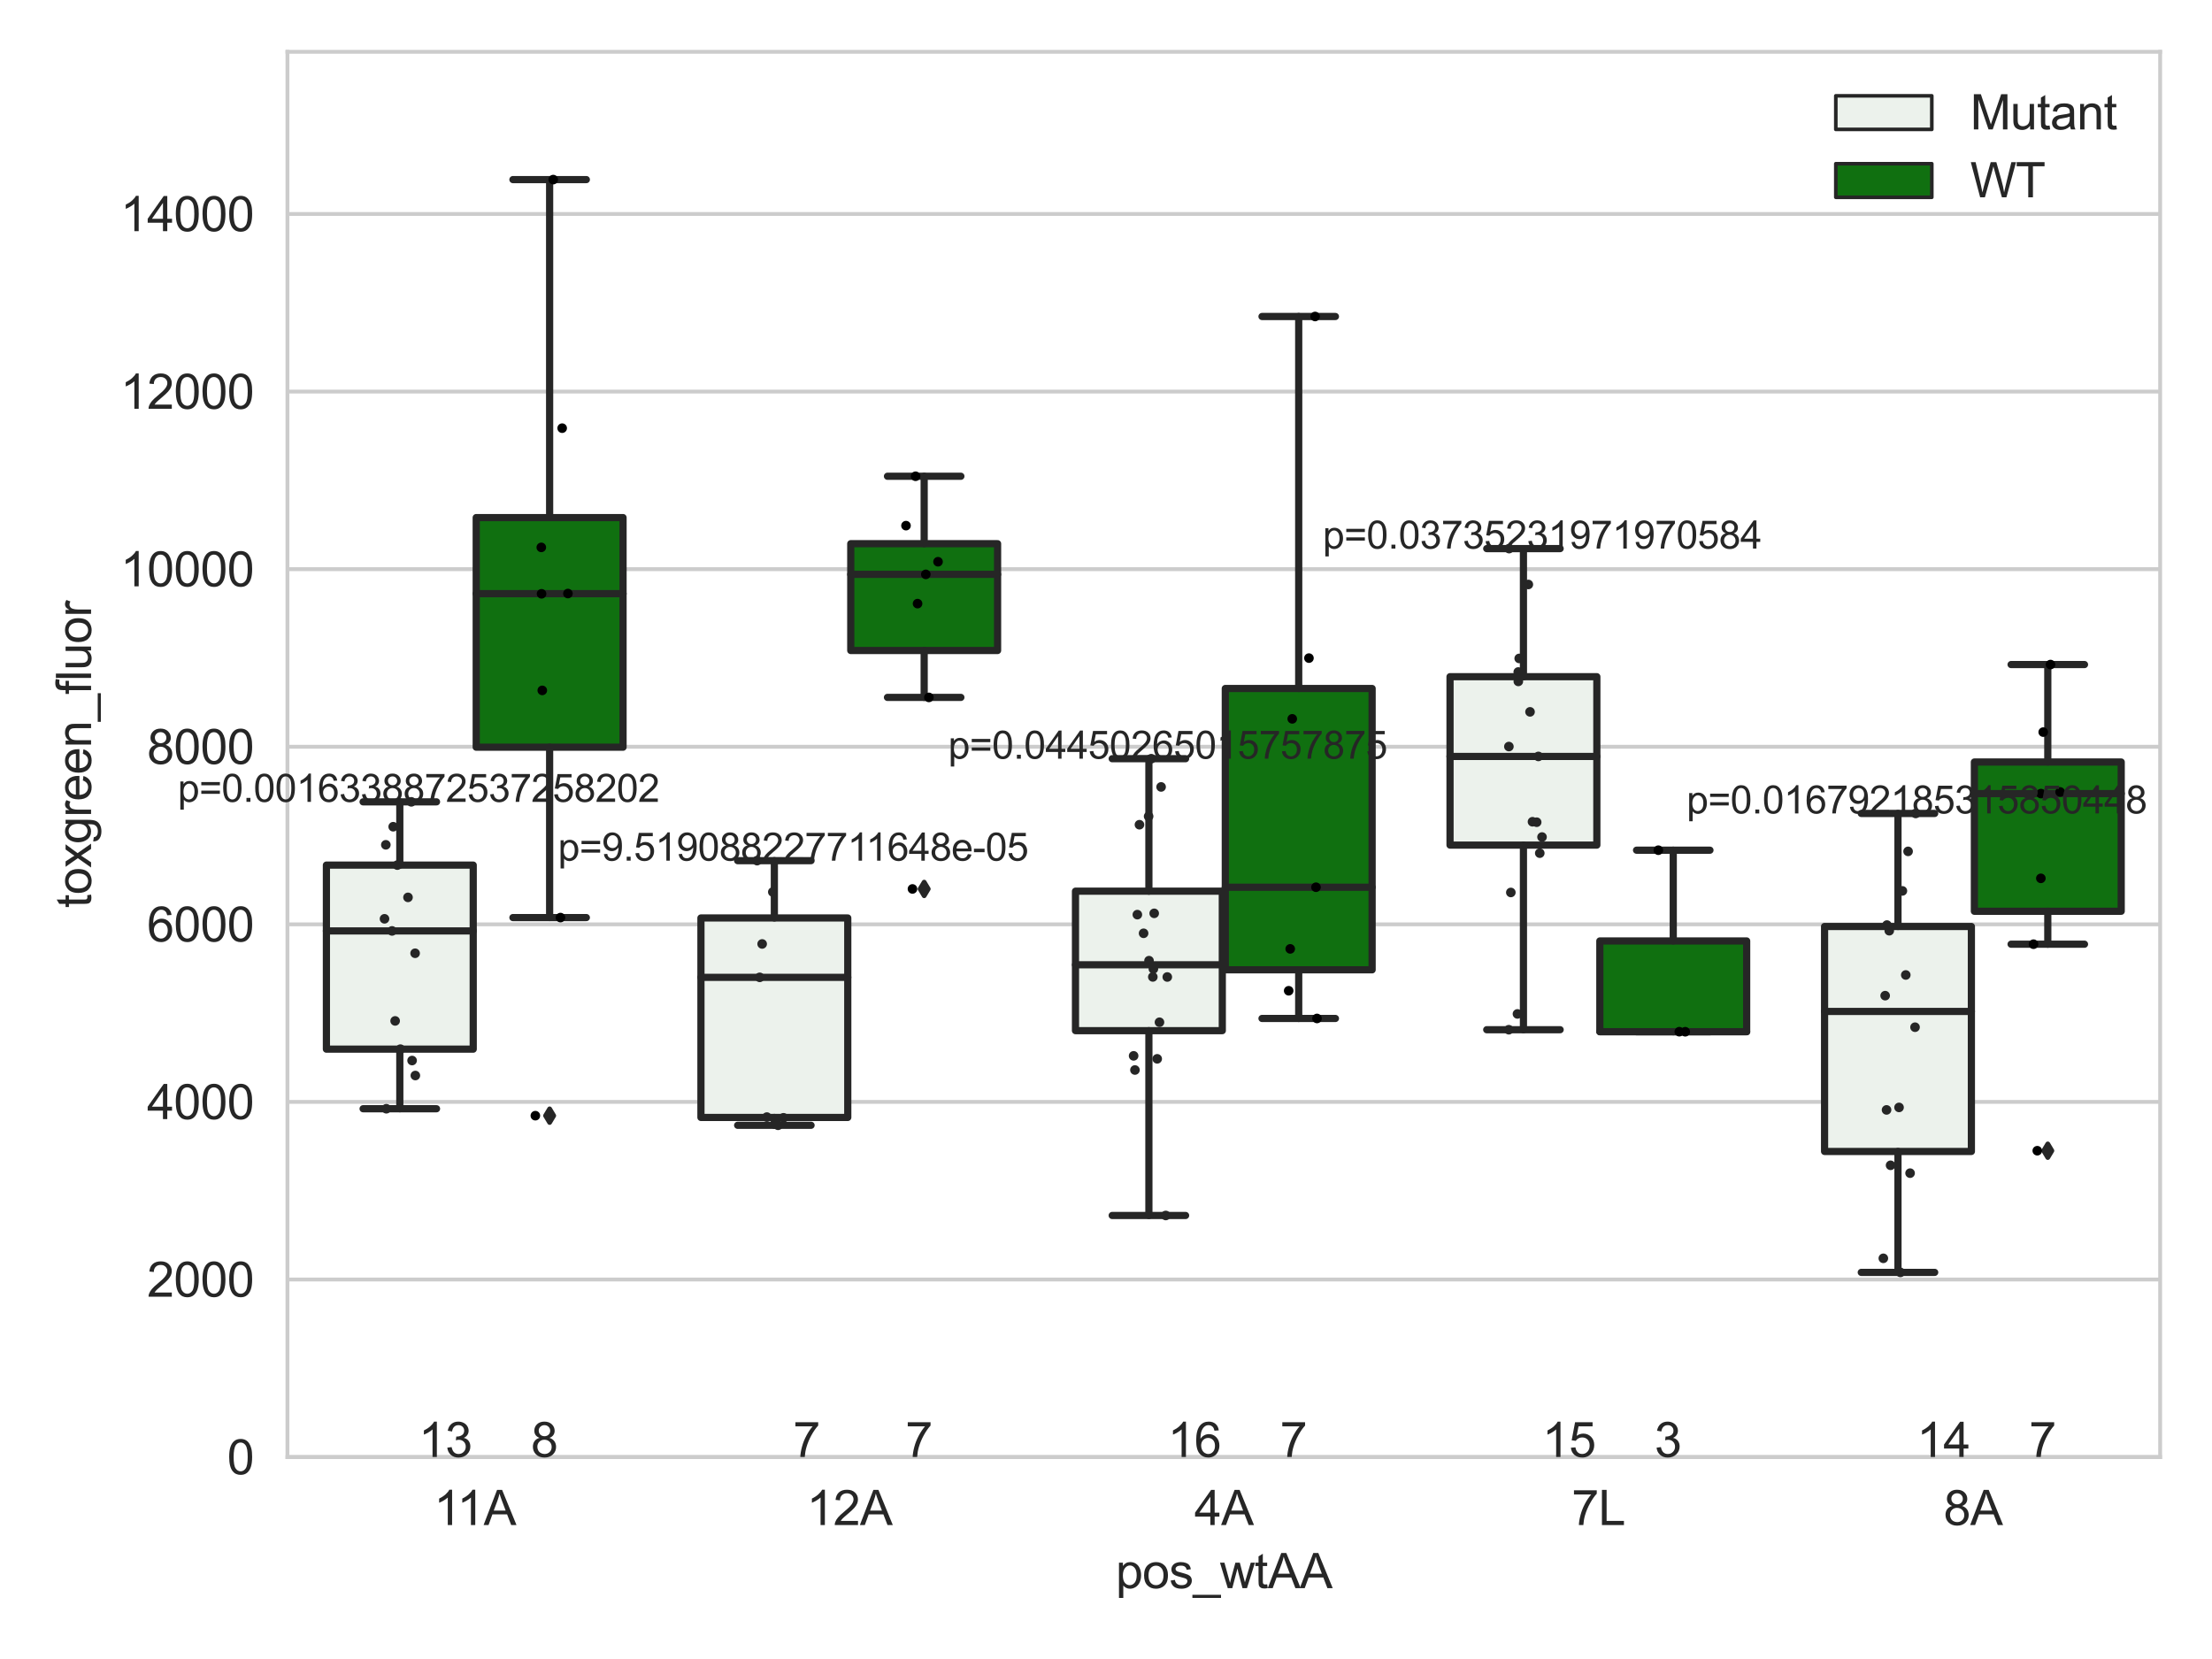 <?xml version="1.0" encoding="utf-8" standalone="no"?>
<!DOCTYPE svg PUBLIC "-//W3C//DTD SVG 1.1//EN"
  "http://www.w3.org/Graphics/SVG/1.1/DTD/svg11.dtd">
<svg xmlns:xlink="http://www.w3.org/1999/xlink" width="460.8pt" height="345.6pt" viewBox="0 0 460.8 345.6" xmlns="http://www.w3.org/2000/svg" version="1.1">
 <defs>
  <style type="text/css">*{stroke-linejoin: round; stroke-linecap: butt}</style>
 </defs>
 <g id="figure_1">
  <g id="patch_1">
   <path d="M 0 345.6 
L 460.8 345.6 
L 460.8 0 
L 0 0 
z
" style="fill: #ffffff"/>
  </g>
  <g id="axes_1">
   <g id="patch_2">
    <path d="M 59.881 303.539 
L 450 303.539 
L 450 10.8 
L 59.881 10.8 
z
" style="fill: #ffffff"/>
   </g>
   <g id="matplotlib.axis_1">
    <g id="xtick_1">
     <g id="text_1">
      <!-- 11A -->
      <g style="fill: #262626" transform="translate(90.366 317.697)scale(0.1 -0.1)">
       <defs>
        <path id="ArialMT-31" d="M 2384 0 
L 1822 0 
L 1822 3584 
Q 1619 3391 1289 3197 
Q 959 3003 697 2906 
L 697 3450 
Q 1169 3672 1522 3987 
Q 1875 4303 2022 4600 
L 2384 4600 
L 2384 0 
z
" transform="scale(0.016)"/>
        <path id="ArialMT-41" d="M -9 0 
L 1750 4581 
L 2403 4581 
L 4278 0 
L 3588 0 
L 3053 1388 
L 1138 1388 
L 634 0 
L -9 0 
z
M 1313 1881 
L 2866 1881 
L 2388 3150 
Q 2169 3728 2063 4100 
Q 1975 3659 1816 3225 
L 1313 1881 
z
" transform="scale(0.016)"/>
       </defs>
       <use xlink:href="#ArialMT-31"/>
       <use xlink:href="#ArialMT-31" x="48.24"/>
       <use xlink:href="#ArialMT-41" x="103.855"/>
      </g>
     </g>
    </g>
    <g id="xtick_2">
     <g id="text_2">
      <!-- 12A -->
      <g style="fill: #262626" transform="translate(168.021 317.697)scale(0.1 -0.1)">
       <defs>
        <path id="ArialMT-32" d="M 3222 541 
L 3222 0 
L 194 0 
Q 188 203 259 391 
Q 375 700 629 1000 
Q 884 1300 1366 1694 
Q 2113 2306 2375 2664 
Q 2638 3022 2638 3341 
Q 2638 3675 2398 3904 
Q 2159 4134 1775 4134 
Q 1369 4134 1125 3890 
Q 881 3647 878 3216 
L 300 3275 
Q 359 3922 746 4261 
Q 1134 4600 1788 4600 
Q 2447 4600 2831 4234 
Q 3216 3869 3216 3328 
Q 3216 3053 3103 2787 
Q 2991 2522 2730 2228 
Q 2469 1934 1863 1422 
Q 1356 997 1212 845 
Q 1069 694 975 541 
L 3222 541 
z
" transform="scale(0.016)"/>
       </defs>
       <use xlink:href="#ArialMT-31"/>
       <use xlink:href="#ArialMT-32" x="55.615"/>
       <use xlink:href="#ArialMT-41" x="111.23"/>
      </g>
     </g>
    </g>
    <g id="xtick_3">
     <g id="text_3">
      <!-- 4A -->
      <g style="fill: #262626" transform="translate(248.825 317.697)scale(0.1 -0.1)">
       <defs>
        <path id="ArialMT-34" d="M 2069 0 
L 2069 1097 
L 81 1097 
L 81 1613 
L 2172 4581 
L 2631 4581 
L 2631 1613 
L 3250 1613 
L 3250 1097 
L 2631 1097 
L 2631 0 
L 2069 0 
z
M 2069 1613 
L 2069 3678 
L 634 1613 
L 2069 1613 
z
" transform="scale(0.016)"/>
       </defs>
       <use xlink:href="#ArialMT-34"/>
       <use xlink:href="#ArialMT-41" x="55.615"/>
      </g>
     </g>
    </g>
    <g id="xtick_4">
     <g id="text_4">
      <!-- 7L -->
      <g style="fill: #262626" transform="translate(327.403 317.697)scale(0.1 -0.1)">
       <defs>
        <path id="ArialMT-37" d="M 303 3981 
L 303 4522 
L 3269 4522 
L 3269 4084 
Q 2831 3619 2401 2847 
Q 1972 2075 1738 1259 
Q 1569 684 1522 0 
L 944 0 
Q 953 541 1156 1306 
Q 1359 2072 1739 2783 
Q 2119 3494 2547 3981 
L 303 3981 
z
" transform="scale(0.016)"/>
        <path id="ArialMT-4c" d="M 469 0 
L 469 4581 
L 1075 4581 
L 1075 541 
L 3331 541 
L 3331 0 
L 469 0 
z
" transform="scale(0.016)"/>
       </defs>
       <use xlink:href="#ArialMT-37"/>
       <use xlink:href="#ArialMT-4c" x="55.615"/>
      </g>
     </g>
    </g>
    <g id="xtick_5">
     <g id="text_5">
      <!-- 8A -->
      <g style="fill: #262626" transform="translate(404.873 317.697)scale(0.1 -0.1)">
       <defs>
        <path id="ArialMT-38" d="M 1131 2484 
Q 781 2613 612 2850 
Q 444 3088 444 3419 
Q 444 3919 803 4259 
Q 1163 4600 1759 4600 
Q 2359 4600 2725 4251 
Q 3091 3903 3091 3403 
Q 3091 3084 2923 2848 
Q 2756 2613 2416 2484 
Q 2838 2347 3058 2040 
Q 3278 1734 3278 1309 
Q 3278 722 2862 322 
Q 2447 -78 1769 -78 
Q 1091 -78 675 323 
Q 259 725 259 1325 
Q 259 1772 486 2073 
Q 713 2375 1131 2484 
z
M 1019 3438 
Q 1019 3113 1228 2906 
Q 1438 2700 1772 2700 
Q 2097 2700 2305 2904 
Q 2513 3109 2513 3406 
Q 2513 3716 2298 3927 
Q 2084 4138 1766 4138 
Q 1444 4138 1231 3931 
Q 1019 3725 1019 3438 
z
M 838 1322 
Q 838 1081 952 856 
Q 1066 631 1291 507 
Q 1516 384 1775 384 
Q 2178 384 2440 643 
Q 2703 903 2703 1303 
Q 2703 1709 2433 1975 
Q 2163 2241 1756 2241 
Q 1359 2241 1098 1978 
Q 838 1716 838 1322 
z
" transform="scale(0.016)"/>
       </defs>
       <use xlink:href="#ArialMT-38"/>
       <use xlink:href="#ArialMT-41" x="55.615"/>
      </g>
     </g>
    </g>
    <g id="text_6">
     <!-- pos_wtAA -->
     <g style="fill: #262626" transform="translate(232.429 330.842)scale(0.1 -0.1)">
      <defs>
       <path id="ArialMT-70" d="M 422 -1272 
L 422 3319 
L 934 3319 
L 934 2888 
Q 1116 3141 1344 3267 
Q 1572 3394 1897 3394 
Q 2322 3394 2647 3175 
Q 2972 2956 3137 2557 
Q 3303 2159 3303 1684 
Q 3303 1175 3120 767 
Q 2938 359 2589 142 
Q 2241 -75 1856 -75 
Q 1575 -75 1351 44 
Q 1128 163 984 344 
L 984 -1272 
L 422 -1272 
z
M 931 1641 
Q 931 1000 1190 694 
Q 1450 388 1819 388 
Q 2194 388 2461 705 
Q 2728 1022 2728 1688 
Q 2728 2322 2467 2637 
Q 2206 2953 1844 2953 
Q 1484 2953 1207 2617 
Q 931 2281 931 1641 
z
" transform="scale(0.016)"/>
       <path id="ArialMT-6f" d="M 213 1659 
Q 213 2581 725 3025 
Q 1153 3394 1769 3394 
Q 2453 3394 2887 2945 
Q 3322 2497 3322 1706 
Q 3322 1066 3130 698 
Q 2938 331 2570 128 
Q 2203 -75 1769 -75 
Q 1072 -75 642 372 
Q 213 819 213 1659 
z
M 791 1659 
Q 791 1022 1069 705 
Q 1347 388 1769 388 
Q 2188 388 2466 706 
Q 2744 1025 2744 1678 
Q 2744 2294 2464 2611 
Q 2184 2928 1769 2928 
Q 1347 2928 1069 2612 
Q 791 2297 791 1659 
z
" transform="scale(0.016)"/>
       <path id="ArialMT-73" d="M 197 991 
L 753 1078 
Q 800 744 1014 566 
Q 1228 388 1613 388 
Q 2000 388 2187 545 
Q 2375 703 2375 916 
Q 2375 1106 2209 1216 
Q 2094 1291 1634 1406 
Q 1016 1563 777 1677 
Q 538 1791 414 1992 
Q 291 2194 291 2438 
Q 291 2659 392 2848 
Q 494 3038 669 3163 
Q 800 3259 1026 3326 
Q 1253 3394 1513 3394 
Q 1903 3394 2198 3281 
Q 2494 3169 2634 2976 
Q 2775 2784 2828 2463 
L 2278 2388 
Q 2241 2644 2061 2787 
Q 1881 2931 1553 2931 
Q 1166 2931 1000 2803 
Q 834 2675 834 2503 
Q 834 2394 903 2306 
Q 972 2216 1119 2156 
Q 1203 2125 1616 2013 
Q 2213 1853 2448 1751 
Q 2684 1650 2818 1456 
Q 2953 1263 2953 975 
Q 2953 694 2789 445 
Q 2625 197 2315 61 
Q 2006 -75 1616 -75 
Q 969 -75 630 194 
Q 291 463 197 991 
z
" transform="scale(0.016)"/>
       <path id="ArialMT-5f" d="M -97 -1272 
L -97 -866 
L 3631 -866 
L 3631 -1272 
L -97 -1272 
z
" transform="scale(0.016)"/>
       <path id="ArialMT-77" d="M 1034 0 
L 19 3319 
L 600 3319 
L 1128 1403 
L 1325 691 
Q 1338 744 1497 1375 
L 2025 3319 
L 2603 3319 
L 3100 1394 
L 3266 759 
L 3456 1400 
L 4025 3319 
L 4572 3319 
L 3534 0 
L 2950 0 
L 2422 1988 
L 2294 2553 
L 1622 0 
L 1034 0 
z
" transform="scale(0.016)"/>
       <path id="ArialMT-74" d="M 1650 503 
L 1731 6 
Q 1494 -44 1306 -44 
Q 1000 -44 831 53 
Q 663 150 594 308 
Q 525 466 525 972 
L 525 2881 
L 113 2881 
L 113 3319 
L 525 3319 
L 525 4141 
L 1084 4478 
L 1084 3319 
L 1650 3319 
L 1650 2881 
L 1084 2881 
L 1084 941 
Q 1084 700 1114 631 
Q 1144 563 1211 522 
Q 1278 481 1403 481 
Q 1497 481 1650 503 
z
" transform="scale(0.016)"/>
      </defs>
      <use xlink:href="#ArialMT-70"/>
      <use xlink:href="#ArialMT-6f" x="55.615"/>
      <use xlink:href="#ArialMT-73" x="111.23"/>
      <use xlink:href="#ArialMT-5f" x="161.23"/>
      <use xlink:href="#ArialMT-77" x="216.846"/>
      <use xlink:href="#ArialMT-74" x="289.062"/>
      <use xlink:href="#ArialMT-41" x="316.846"/>
      <use xlink:href="#ArialMT-41" x="383.545"/>
     </g>
    </g>
   </g>
   <g id="matplotlib.axis_2">
    <g id="ytick_1">
     <g id="line2d_1">
      <path d="M 59.881 303.539 
L 450 303.539 
" clip-path="url(#p01aa93428d)" style="fill: none; stroke: #cccccc; stroke-width: 0.8; stroke-linecap: round"/>
     </g>
     <g id="text_7">
      <!-- 0 -->
      <g style="fill: #262626" transform="translate(47.32 307.118)scale(0.1 -0.1)">
       <defs>
        <path id="ArialMT-30" d="M 266 2259 
Q 266 3072 433 3567 
Q 600 4063 929 4331 
Q 1259 4600 1759 4600 
Q 2128 4600 2406 4451 
Q 2684 4303 2865 4023 
Q 3047 3744 3150 3342 
Q 3253 2941 3253 2259 
Q 3253 1453 3087 958 
Q 2922 463 2592 192 
Q 2263 -78 1759 -78 
Q 1097 -78 719 397 
Q 266 969 266 2259 
z
M 844 2259 
Q 844 1131 1108 757 
Q 1372 384 1759 384 
Q 2147 384 2411 759 
Q 2675 1134 2675 2259 
Q 2675 3391 2411 3762 
Q 2147 4134 1753 4134 
Q 1366 4134 1134 3806 
Q 844 3388 844 2259 
z
" transform="scale(0.016)"/>
       </defs>
       <use xlink:href="#ArialMT-30"/>
      </g>
     </g>
    </g>
    <g id="ytick_2">
     <g id="line2d_2">
      <path d="M 59.881 266.544 
L 450 266.544 
" clip-path="url(#p01aa93428d)" style="fill: none; stroke: #cccccc; stroke-width: 0.8; stroke-linecap: round"/>
     </g>
     <g id="text_8">
      <!-- 2000 -->
      <g style="fill: #262626" transform="translate(30.637 270.123)scale(0.1 -0.1)">
       <use xlink:href="#ArialMT-32"/>
       <use xlink:href="#ArialMT-30" x="55.615"/>
       <use xlink:href="#ArialMT-30" x="111.23"/>
       <use xlink:href="#ArialMT-30" x="166.846"/>
      </g>
     </g>
    </g>
    <g id="ytick_3">
     <g id="line2d_3">
      <path d="M 59.881 229.55 
L 450 229.55 
" clip-path="url(#p01aa93428d)" style="fill: none; stroke: #cccccc; stroke-width: 0.8; stroke-linecap: round"/>
     </g>
     <g id="text_9">
      <!-- 4000 -->
      <g style="fill: #262626" transform="translate(30.637 233.129)scale(0.1 -0.1)">
       <use xlink:href="#ArialMT-34"/>
       <use xlink:href="#ArialMT-30" x="55.615"/>
       <use xlink:href="#ArialMT-30" x="111.23"/>
       <use xlink:href="#ArialMT-30" x="166.846"/>
      </g>
     </g>
    </g>
    <g id="ytick_4">
     <g id="line2d_4">
      <path d="M 59.881 192.556 
L 450 192.556 
" clip-path="url(#p01aa93428d)" style="fill: none; stroke: #cccccc; stroke-width: 0.8; stroke-linecap: round"/>
     </g>
     <g id="text_10">
      <!-- 6000 -->
      <g style="fill: #262626" transform="translate(30.637 196.135)scale(0.1 -0.1)">
       <defs>
        <path id="ArialMT-36" d="M 3184 3459 
L 2625 3416 
Q 2550 3747 2413 3897 
Q 2184 4138 1850 4138 
Q 1581 4138 1378 3988 
Q 1113 3794 959 3422 
Q 806 3050 800 2363 
Q 1003 2672 1297 2822 
Q 1591 2972 1913 2972 
Q 2475 2972 2870 2558 
Q 3266 2144 3266 1488 
Q 3266 1056 3080 686 
Q 2894 316 2569 119 
Q 2244 -78 1831 -78 
Q 1128 -78 684 439 
Q 241 956 241 2144 
Q 241 3472 731 4075 
Q 1159 4600 1884 4600 
Q 2425 4600 2770 4297 
Q 3116 3994 3184 3459 
z
M 888 1484 
Q 888 1194 1011 928 
Q 1134 663 1356 523 
Q 1578 384 1822 384 
Q 2178 384 2434 671 
Q 2691 959 2691 1453 
Q 2691 1928 2437 2201 
Q 2184 2475 1800 2475 
Q 1419 2475 1153 2201 
Q 888 1928 888 1484 
z
" transform="scale(0.016)"/>
       </defs>
       <use xlink:href="#ArialMT-36"/>
       <use xlink:href="#ArialMT-30" x="55.615"/>
       <use xlink:href="#ArialMT-30" x="111.23"/>
       <use xlink:href="#ArialMT-30" x="166.846"/>
      </g>
     </g>
    </g>
    <g id="ytick_5">
     <g id="line2d_5">
      <path d="M 59.881 155.561 
L 450 155.561 
" clip-path="url(#p01aa93428d)" style="fill: none; stroke: #cccccc; stroke-width: 0.8; stroke-linecap: round"/>
     </g>
     <g id="text_11">
      <!-- 8000 -->
      <g style="fill: #262626" transform="translate(30.637 159.14)scale(0.1 -0.1)">
       <use xlink:href="#ArialMT-38"/>
       <use xlink:href="#ArialMT-30" x="55.615"/>
       <use xlink:href="#ArialMT-30" x="111.23"/>
       <use xlink:href="#ArialMT-30" x="166.846"/>
      </g>
     </g>
    </g>
    <g id="ytick_6">
     <g id="line2d_6">
      <path d="M 59.881 118.567 
L 450 118.567 
" clip-path="url(#p01aa93428d)" style="fill: none; stroke: #cccccc; stroke-width: 0.8; stroke-linecap: round"/>
     </g>
     <g id="text_12">
      <!-- 10000 -->
      <g style="fill: #262626" transform="translate(25.077 122.146)scale(0.1 -0.1)">
       <use xlink:href="#ArialMT-31"/>
       <use xlink:href="#ArialMT-30" x="55.615"/>
       <use xlink:href="#ArialMT-30" x="111.23"/>
       <use xlink:href="#ArialMT-30" x="166.846"/>
       <use xlink:href="#ArialMT-30" x="222.461"/>
      </g>
     </g>
    </g>
    <g id="ytick_7">
     <g id="line2d_7">
      <path d="M 59.881 81.573 
L 450 81.573 
" clip-path="url(#p01aa93428d)" style="fill: none; stroke: #cccccc; stroke-width: 0.8; stroke-linecap: round"/>
     </g>
     <g id="text_13">
      <!-- 12000 -->
      <g style="fill: #262626" transform="translate(25.077 85.152)scale(0.1 -0.1)">
       <use xlink:href="#ArialMT-31"/>
       <use xlink:href="#ArialMT-32" x="55.615"/>
       <use xlink:href="#ArialMT-30" x="111.23"/>
       <use xlink:href="#ArialMT-30" x="166.846"/>
       <use xlink:href="#ArialMT-30" x="222.461"/>
      </g>
     </g>
    </g>
    <g id="ytick_8">
     <g id="line2d_8">
      <path d="M 59.881 44.579 
L 450 44.579 
" clip-path="url(#p01aa93428d)" style="fill: none; stroke: #cccccc; stroke-width: 0.8; stroke-linecap: round"/>
     </g>
     <g id="text_14">
      <!-- 14000 -->
      <g style="fill: #262626" transform="translate(25.077 48.157)scale(0.1 -0.1)">
       <use xlink:href="#ArialMT-31"/>
       <use xlink:href="#ArialMT-34" x="55.615"/>
       <use xlink:href="#ArialMT-30" x="111.23"/>
       <use xlink:href="#ArialMT-30" x="166.846"/>
       <use xlink:href="#ArialMT-30" x="222.461"/>
      </g>
     </g>
    </g>
    <g id="text_15">
     <!-- toxgreen_fluor -->
     <g style="fill: #262626" transform="translate(18.972 189.132)rotate(-90)scale(0.1 -0.1)">
      <defs>
       <path id="ArialMT-78" d="M 47 0 
L 1259 1725 
L 138 3319 
L 841 3319 
L 1350 2541 
Q 1494 2319 1581 2169 
Q 1719 2375 1834 2534 
L 2394 3319 
L 3066 3319 
L 1919 1756 
L 3153 0 
L 2463 0 
L 1781 1031 
L 1600 1309 
L 728 0 
L 47 0 
z
" transform="scale(0.016)"/>
       <path id="ArialMT-67" d="M 319 -275 
L 866 -356 
Q 900 -609 1056 -725 
Q 1266 -881 1628 -881 
Q 2019 -881 2231 -725 
Q 2444 -569 2519 -288 
Q 2563 -116 2559 434 
Q 2191 0 1641 0 
Q 956 0 581 494 
Q 206 988 206 1678 
Q 206 2153 378 2554 
Q 550 2956 876 3175 
Q 1203 3394 1644 3394 
Q 2231 3394 2613 2919 
L 2613 3319 
L 3131 3319 
L 3131 450 
Q 3131 -325 2973 -648 
Q 2816 -972 2473 -1159 
Q 2131 -1347 1631 -1347 
Q 1038 -1347 672 -1080 
Q 306 -813 319 -275 
z
M 784 1719 
Q 784 1066 1043 766 
Q 1303 466 1694 466 
Q 2081 466 2343 764 
Q 2606 1063 2606 1700 
Q 2606 2309 2336 2618 
Q 2066 2928 1684 2928 
Q 1309 2928 1046 2623 
Q 784 2319 784 1719 
z
" transform="scale(0.016)"/>
       <path id="ArialMT-72" d="M 416 0 
L 416 3319 
L 922 3319 
L 922 2816 
Q 1116 3169 1280 3281 
Q 1444 3394 1641 3394 
Q 1925 3394 2219 3213 
L 2025 2691 
Q 1819 2813 1613 2813 
Q 1428 2813 1281 2702 
Q 1134 2591 1072 2394 
Q 978 2094 978 1738 
L 978 0 
L 416 0 
z
" transform="scale(0.016)"/>
       <path id="ArialMT-65" d="M 2694 1069 
L 3275 997 
Q 3138 488 2766 206 
Q 2394 -75 1816 -75 
Q 1088 -75 661 373 
Q 234 822 234 1631 
Q 234 2469 665 2931 
Q 1097 3394 1784 3394 
Q 2450 3394 2872 2941 
Q 3294 2488 3294 1666 
Q 3294 1616 3291 1516 
L 816 1516 
Q 847 969 1125 678 
Q 1403 388 1819 388 
Q 2128 388 2347 550 
Q 2566 713 2694 1069 
z
M 847 1978 
L 2700 1978 
Q 2663 2397 2488 2606 
Q 2219 2931 1791 2931 
Q 1403 2931 1139 2672 
Q 875 2413 847 1978 
z
" transform="scale(0.016)"/>
       <path id="ArialMT-6e" d="M 422 0 
L 422 3319 
L 928 3319 
L 928 2847 
Q 1294 3394 1984 3394 
Q 2284 3394 2536 3286 
Q 2788 3178 2913 3003 
Q 3038 2828 3088 2588 
Q 3119 2431 3119 2041 
L 3119 0 
L 2556 0 
L 2556 2019 
Q 2556 2363 2490 2533 
Q 2425 2703 2258 2804 
Q 2091 2906 1866 2906 
Q 1506 2906 1245 2678 
Q 984 2450 984 1813 
L 984 0 
L 422 0 
z
" transform="scale(0.016)"/>
       <path id="ArialMT-66" d="M 556 0 
L 556 2881 
L 59 2881 
L 59 3319 
L 556 3319 
L 556 3672 
Q 556 4006 616 4169 
Q 697 4388 901 4523 
Q 1106 4659 1475 4659 
Q 1713 4659 2000 4603 
L 1916 4113 
Q 1741 4144 1584 4144 
Q 1328 4144 1222 4034 
Q 1116 3925 1116 3625 
L 1116 3319 
L 1763 3319 
L 1763 2881 
L 1116 2881 
L 1116 0 
L 556 0 
z
" transform="scale(0.016)"/>
       <path id="ArialMT-6c" d="M 409 0 
L 409 4581 
L 972 4581 
L 972 0 
L 409 0 
z
" transform="scale(0.016)"/>
       <path id="ArialMT-75" d="M 2597 0 
L 2597 488 
Q 2209 -75 1544 -75 
Q 1250 -75 995 37 
Q 741 150 617 320 
Q 494 491 444 738 
Q 409 903 409 1263 
L 409 3319 
L 972 3319 
L 972 1478 
Q 972 1038 1006 884 
Q 1059 663 1231 536 
Q 1403 409 1656 409 
Q 1909 409 2131 539 
Q 2353 669 2445 892 
Q 2538 1116 2538 1541 
L 2538 3319 
L 3100 3319 
L 3100 0 
L 2597 0 
z
" transform="scale(0.016)"/>
      </defs>
      <use xlink:href="#ArialMT-74"/>
      <use xlink:href="#ArialMT-6f" x="27.783"/>
      <use xlink:href="#ArialMT-78" x="83.398"/>
      <use xlink:href="#ArialMT-67" x="133.398"/>
      <use xlink:href="#ArialMT-72" x="189.014"/>
      <use xlink:href="#ArialMT-65" x="222.314"/>
      <use xlink:href="#ArialMT-65" x="277.93"/>
      <use xlink:href="#ArialMT-6e" x="333.545"/>
      <use xlink:href="#ArialMT-5f" x="389.16"/>
      <use xlink:href="#ArialMT-66" x="444.775"/>
      <use xlink:href="#ArialMT-6c" x="472.559"/>
      <use xlink:href="#ArialMT-75" x="494.775"/>
      <use xlink:href="#ArialMT-6f" x="550.391"/>
      <use xlink:href="#ArialMT-72" x="606.006"/>
     </g>
    </g>
   </g>
   <g id="patch_3">
    <path d="M 67.996 218.559 
L 98.581 218.559 
L 98.581 180.217 
L 67.996 180.217 
L 67.996 218.559 
z
" clip-path="url(#p01aa93428d)" style="fill: #ecf2ec; stroke: #262626; stroke-width: 1.5; stroke-linejoin: miter"/>
   </g>
   <g id="patch_4">
    <path d="M 99.205 155.655 
L 129.791 155.655 
L 129.791 107.822 
L 99.205 107.822 
L 99.205 155.655 
z
" clip-path="url(#p01aa93428d)" style="fill: #107010; stroke: #262626; stroke-width: 1.5; stroke-linejoin: miter"/>
   </g>
   <g id="patch_5">
    <path d="M 146.019 232.784 
L 176.605 232.784 
L 176.605 191.229 
L 146.019 191.229 
L 146.019 232.784 
z
" clip-path="url(#p01aa93428d)" style="fill: #ecf2ec; stroke: #262626; stroke-width: 1.5; stroke-linejoin: miter"/>
   </g>
   <g id="patch_6">
    <path d="M 177.229 135.513 
L 207.814 135.513 
L 207.814 113.261 
L 177.229 113.261 
L 177.229 135.513 
z
" clip-path="url(#p01aa93428d)" style="fill: #107010; stroke: #262626; stroke-width: 1.5; stroke-linejoin: miter"/>
   </g>
   <g id="patch_7">
    <path d="M 224.043 214.703 
L 254.629 214.703 
L 254.629 185.649 
L 224.043 185.649 
L 224.043 214.703 
z
" clip-path="url(#p01aa93428d)" style="fill: #ecf2ec; stroke: #262626; stroke-width: 1.5; stroke-linejoin: miter"/>
   </g>
   <g id="patch_8">
    <path d="M 255.253 202.031 
L 285.838 202.031 
L 285.838 143.422 
L 255.253 143.422 
L 255.253 202.031 
z
" clip-path="url(#p01aa93428d)" style="fill: #107010; stroke: #262626; stroke-width: 1.5; stroke-linejoin: miter"/>
   </g>
   <g id="patch_9">
    <path d="M 302.067 176.048 
L 332.652 176.048 
L 332.652 140.968 
L 302.067 140.968 
L 302.067 176.048 
z
" clip-path="url(#p01aa93428d)" style="fill: #ecf2ec; stroke: #262626; stroke-width: 1.5; stroke-linejoin: miter"/>
   </g>
   <g id="patch_10">
    <path d="M 333.276 214.926 
L 363.862 214.926 
L 363.862 196.017 
L 333.276 196.017 
L 333.276 214.926 
z
" clip-path="url(#p01aa93428d)" style="fill: #107010; stroke: #262626; stroke-width: 1.5; stroke-linejoin: miter"/>
   </g>
   <g id="patch_11">
    <path d="M 380.091 239.869 
L 410.676 239.869 
L 410.676 193.003 
L 380.091 193.003 
L 380.091 239.869 
z
" clip-path="url(#p01aa93428d)" style="fill: #ecf2ec; stroke: #262626; stroke-width: 1.5; stroke-linejoin: miter"/>
   </g>
   <g id="patch_12">
    <path d="M 411.3 189.833 
L 441.886 189.833 
L 441.886 158.742 
L 411.3 158.742 
L 411.3 189.833 
z
" clip-path="url(#p01aa93428d)" style="fill: #107010; stroke: #262626; stroke-width: 1.5; stroke-linejoin: miter"/>
   </g>
   <g id="patch_13">
    <path d="M 98.893 303.539 
L 98.893 303.539 
L 98.893 303.539 
L 98.893 303.539 
z
" clip-path="url(#p01aa93428d)" style="fill: #ecf2ec; stroke: #262626; stroke-width: 0.75; stroke-linejoin: miter"/>
   </g>
   <g id="patch_14">
    <path d="M 98.893 303.539 
L 98.893 303.539 
L 98.893 303.539 
L 98.893 303.539 
z
" clip-path="url(#p01aa93428d)" style="fill: #107010; stroke: #262626; stroke-width: 0.75; stroke-linejoin: miter"/>
   </g>
   <g id="PathCollection_1"/>
   <g id="PathCollection_2"/>
   <g id="line2d_9">
    <path d="M 83.288 218.559 
L 83.288 230.971 
" clip-path="url(#p01aa93428d)" style="fill: none; stroke: #262626; stroke-width: 1.5; stroke-linecap: round"/>
   </g>
   <g id="line2d_10">
    <path d="M 83.288 180.217 
L 83.288 167.038 
" clip-path="url(#p01aa93428d)" style="fill: none; stroke: #262626; stroke-width: 1.5; stroke-linecap: round"/>
   </g>
   <g id="line2d_11">
    <path d="M 75.642 230.971 
L 90.935 230.971 
" clip-path="url(#p01aa93428d)" style="fill: none; stroke: #262626; stroke-width: 1.5; stroke-linecap: round"/>
   </g>
   <g id="line2d_12">
    <path d="M 75.642 167.038 
L 90.935 167.038 
" clip-path="url(#p01aa93428d)" style="fill: none; stroke: #262626; stroke-width: 1.5; stroke-linecap: round"/>
   </g>
   <g id="line2d_13"/>
   <g id="line2d_14">
    <path d="M 114.498 155.655 
L 114.498 191.148 
" clip-path="url(#p01aa93428d)" style="fill: none; stroke: #262626; stroke-width: 1.5; stroke-linecap: round"/>
   </g>
   <g id="line2d_15">
    <path d="M 114.498 107.822 
L 114.498 37.413 
" clip-path="url(#p01aa93428d)" style="fill: none; stroke: #262626; stroke-width: 1.5; stroke-linecap: round"/>
   </g>
   <g id="line2d_16">
    <path d="M 106.852 191.148 
L 122.144 191.148 
" clip-path="url(#p01aa93428d)" style="fill: none; stroke: #262626; stroke-width: 1.5; stroke-linecap: round"/>
   </g>
   <g id="line2d_17">
    <path d="M 106.852 37.413 
L 122.144 37.413 
" clip-path="url(#p01aa93428d)" style="fill: none; stroke: #262626; stroke-width: 1.5; stroke-linecap: round"/>
   </g>
   <g id="line2d_18">
    <defs>
     <path id="m3fd4c73fdb" d="M -0 1.414 
L 0.849 0 
L 0 -1.414 
L -0.849 -0 
z
" style="stroke: #262626; stroke-linejoin: miter"/>
    </defs>
    <g clip-path="url(#p01aa93428d)">
     <use xlink:href="#m3fd4c73fdb" x="114.498" y="232.416" style="fill: #262626; stroke: #262626; stroke-linejoin: miter"/>
    </g>
   </g>
   <g id="line2d_19">
    <path d="M 161.312 232.784 
L 161.312 234.418 
" clip-path="url(#p01aa93428d)" style="fill: none; stroke: #262626; stroke-width: 1.5; stroke-linecap: round"/>
   </g>
   <g id="line2d_20">
    <path d="M 161.312 191.229 
L 161.312 179.29 
" clip-path="url(#p01aa93428d)" style="fill: none; stroke: #262626; stroke-width: 1.5; stroke-linecap: round"/>
   </g>
   <g id="line2d_21">
    <path d="M 153.666 234.418 
L 168.958 234.418 
" clip-path="url(#p01aa93428d)" style="fill: none; stroke: #262626; stroke-width: 1.5; stroke-linecap: round"/>
   </g>
   <g id="line2d_22">
    <path d="M 153.666 179.29 
L 168.958 179.29 
" clip-path="url(#p01aa93428d)" style="fill: none; stroke: #262626; stroke-width: 1.5; stroke-linecap: round"/>
   </g>
   <g id="line2d_23"/>
   <g id="line2d_24">
    <path d="M 192.522 135.513 
L 192.522 145.28 
" clip-path="url(#p01aa93428d)" style="fill: none; stroke: #262626; stroke-width: 1.5; stroke-linecap: round"/>
   </g>
   <g id="line2d_25">
    <path d="M 192.522 113.261 
L 192.522 99.213 
" clip-path="url(#p01aa93428d)" style="fill: none; stroke: #262626; stroke-width: 1.5; stroke-linecap: round"/>
   </g>
   <g id="line2d_26">
    <path d="M 184.875 145.28 
L 200.168 145.28 
" clip-path="url(#p01aa93428d)" style="fill: none; stroke: #262626; stroke-width: 1.5; stroke-linecap: round"/>
   </g>
   <g id="line2d_27">
    <path d="M 184.875 99.213 
L 200.168 99.213 
" clip-path="url(#p01aa93428d)" style="fill: none; stroke: #262626; stroke-width: 1.5; stroke-linecap: round"/>
   </g>
   <g id="line2d_28">
    <g clip-path="url(#p01aa93428d)">
     <use xlink:href="#m3fd4c73fdb" x="192.522" y="185.183" style="fill: #262626; stroke: #262626; stroke-linejoin: miter"/>
    </g>
   </g>
   <g id="line2d_29">
    <path d="M 239.336 214.703 
L 239.336 253.206 
" clip-path="url(#p01aa93428d)" style="fill: none; stroke: #262626; stroke-width: 1.5; stroke-linecap: round"/>
   </g>
   <g id="line2d_30">
    <path d="M 239.336 185.649 
L 239.336 158.052 
" clip-path="url(#p01aa93428d)" style="fill: none; stroke: #262626; stroke-width: 1.5; stroke-linecap: round"/>
   </g>
   <g id="line2d_31">
    <path d="M 231.69 253.206 
L 246.982 253.206 
" clip-path="url(#p01aa93428d)" style="fill: none; stroke: #262626; stroke-width: 1.5; stroke-linecap: round"/>
   </g>
   <g id="line2d_32">
    <path d="M 231.69 158.052 
L 246.982 158.052 
" clip-path="url(#p01aa93428d)" style="fill: none; stroke: #262626; stroke-width: 1.5; stroke-linecap: round"/>
   </g>
   <g id="line2d_33"/>
   <g id="line2d_34">
    <path d="M 270.545 202.031 
L 270.545 212.164 
" clip-path="url(#p01aa93428d)" style="fill: none; stroke: #262626; stroke-width: 1.5; stroke-linecap: round"/>
   </g>
   <g id="line2d_35">
    <path d="M 270.545 143.422 
L 270.545 65.932 
" clip-path="url(#p01aa93428d)" style="fill: none; stroke: #262626; stroke-width: 1.5; stroke-linecap: round"/>
   </g>
   <g id="line2d_36">
    <path d="M 262.899 212.164 
L 278.192 212.164 
" clip-path="url(#p01aa93428d)" style="fill: none; stroke: #262626; stroke-width: 1.5; stroke-linecap: round"/>
   </g>
   <g id="line2d_37">
    <path d="M 262.899 65.932 
L 278.192 65.932 
" clip-path="url(#p01aa93428d)" style="fill: none; stroke: #262626; stroke-width: 1.5; stroke-linecap: round"/>
   </g>
   <g id="line2d_38"/>
   <g id="line2d_39">
    <path d="M 317.36 176.048 
L 317.36 214.509 
" clip-path="url(#p01aa93428d)" style="fill: none; stroke: #262626; stroke-width: 1.5; stroke-linecap: round"/>
   </g>
   <g id="line2d_40">
    <path d="M 317.36 140.968 
L 317.36 114.284 
" clip-path="url(#p01aa93428d)" style="fill: none; stroke: #262626; stroke-width: 1.5; stroke-linecap: round"/>
   </g>
   <g id="line2d_41">
    <path d="M 309.713 214.509 
L 325.006 214.509 
" clip-path="url(#p01aa93428d)" style="fill: none; stroke: #262626; stroke-width: 1.5; stroke-linecap: round"/>
   </g>
   <g id="line2d_42">
    <path d="M 309.713 114.284 
L 325.006 114.284 
" clip-path="url(#p01aa93428d)" style="fill: none; stroke: #262626; stroke-width: 1.5; stroke-linecap: round"/>
   </g>
   <g id="line2d_43"/>
   <g id="line2d_44">
    <path d="M 348.569 214.926 
L 348.569 214.932 
" clip-path="url(#p01aa93428d)" style="fill: none; stroke: #262626; stroke-width: 1.5; stroke-linecap: round"/>
   </g>
   <g id="line2d_45">
    <path d="M 348.569 196.017 
L 348.569 177.113 
" clip-path="url(#p01aa93428d)" style="fill: none; stroke: #262626; stroke-width: 1.5; stroke-linecap: round"/>
   </g>
   <g id="line2d_46">
    <path d="M 340.923 214.932 
L 356.215 214.932 
" clip-path="url(#p01aa93428d)" style="fill: none; stroke: #262626; stroke-width: 1.5; stroke-linecap: round"/>
   </g>
   <g id="line2d_47">
    <path d="M 340.923 177.113 
L 356.215 177.113 
" clip-path="url(#p01aa93428d)" style="fill: none; stroke: #262626; stroke-width: 1.5; stroke-linecap: round"/>
   </g>
   <g id="line2d_48"/>
   <g id="line2d_49">
    <path d="M 395.383 239.869 
L 395.383 265.059 
" clip-path="url(#p01aa93428d)" style="fill: none; stroke: #262626; stroke-width: 1.5; stroke-linecap: round"/>
   </g>
   <g id="line2d_50">
    <path d="M 395.383 193.003 
L 395.383 169.458 
" clip-path="url(#p01aa93428d)" style="fill: none; stroke: #262626; stroke-width: 1.5; stroke-linecap: round"/>
   </g>
   <g id="line2d_51">
    <path d="M 387.737 265.059 
L 403.03 265.059 
" clip-path="url(#p01aa93428d)" style="fill: none; stroke: #262626; stroke-width: 1.5; stroke-linecap: round"/>
   </g>
   <g id="line2d_52">
    <path d="M 387.737 169.458 
L 403.03 169.458 
" clip-path="url(#p01aa93428d)" style="fill: none; stroke: #262626; stroke-width: 1.5; stroke-linecap: round"/>
   </g>
   <g id="line2d_53"/>
   <g id="line2d_54">
    <path d="M 426.593 189.833 
L 426.593 196.693 
" clip-path="url(#p01aa93428d)" style="fill: none; stroke: #262626; stroke-width: 1.5; stroke-linecap: round"/>
   </g>
   <g id="line2d_55">
    <path d="M 426.593 158.742 
L 426.593 138.437 
" clip-path="url(#p01aa93428d)" style="fill: none; stroke: #262626; stroke-width: 1.5; stroke-linecap: round"/>
   </g>
   <g id="line2d_56">
    <path d="M 418.947 196.693 
L 434.239 196.693 
" clip-path="url(#p01aa93428d)" style="fill: none; stroke: #262626; stroke-width: 1.5; stroke-linecap: round"/>
   </g>
   <g id="line2d_57">
    <path d="M 418.947 138.437 
L 434.239 138.437 
" clip-path="url(#p01aa93428d)" style="fill: none; stroke: #262626; stroke-width: 1.5; stroke-linecap: round"/>
   </g>
   <g id="line2d_58">
    <g clip-path="url(#p01aa93428d)">
     <use xlink:href="#m3fd4c73fdb" x="426.593" y="239.716" style="fill: #262626; stroke: #262626; stroke-linejoin: miter"/>
    </g>
   </g>
   <g id="line2d_59">
    <path d="M 67.996 193.927 
L 98.581 193.927 
" clip-path="url(#p01aa93428d)" style="fill: none; stroke: #262626; stroke-width: 1.5; stroke-linecap: round"/>
   </g>
   <g id="line2d_60">
    <path d="M 99.205 123.672 
L 129.791 123.672 
" clip-path="url(#p01aa93428d)" style="fill: none; stroke: #262626; stroke-width: 1.5; stroke-linecap: round"/>
   </g>
   <g id="line2d_61">
    <path d="M 146.019 203.599 
L 176.605 203.599 
" clip-path="url(#p01aa93428d)" style="fill: none; stroke: #262626; stroke-width: 1.5; stroke-linecap: round"/>
   </g>
   <g id="line2d_62">
    <path d="M 177.229 119.651 
L 207.814 119.651 
" clip-path="url(#p01aa93428d)" style="fill: none; stroke: #262626; stroke-width: 1.5; stroke-linecap: round"/>
   </g>
   <g id="line2d_63">
    <path d="M 224.043 200.984 
L 254.629 200.984 
" clip-path="url(#p01aa93428d)" style="fill: none; stroke: #262626; stroke-width: 1.5; stroke-linecap: round"/>
   </g>
   <g id="line2d_64">
    <path d="M 255.253 184.826 
L 285.838 184.826 
" clip-path="url(#p01aa93428d)" style="fill: none; stroke: #262626; stroke-width: 1.5; stroke-linecap: round"/>
   </g>
   <g id="line2d_65">
    <path d="M 302.067 157.579 
L 332.652 157.579 
" clip-path="url(#p01aa93428d)" style="fill: none; stroke: #262626; stroke-width: 1.5; stroke-linecap: round"/>
   </g>
   <g id="line2d_66">
    <path d="M 333.276 214.921 
L 363.862 214.921 
" clip-path="url(#p01aa93428d)" style="fill: none; stroke: #262626; stroke-width: 1.5; stroke-linecap: round"/>
   </g>
   <g id="line2d_67">
    <path d="M 380.091 210.7 
L 410.676 210.7 
" clip-path="url(#p01aa93428d)" style="fill: none; stroke: #262626; stroke-width: 1.5; stroke-linecap: round"/>
   </g>
   <g id="line2d_68">
    <path d="M 411.3 165.323 
L 441.886 165.323 
" clip-path="url(#p01aa93428d)" style="fill: none; stroke: #262626; stroke-width: 1.5; stroke-linecap: round"/>
   </g>
   <g id="patch_15">
    <path d="M 59.881 303.539 
L 59.881 10.8 
" style="fill: none; stroke: #cccccc; stroke-width: 0.8; stroke-linejoin: miter; stroke-linecap: square"/>
   </g>
   <g id="patch_16">
    <path d="M 450 303.539 
L 450 10.8 
" style="fill: none; stroke: #cccccc; stroke-width: 0.8; stroke-linejoin: miter; stroke-linecap: square"/>
   </g>
   <g id="patch_17">
    <path d="M 59.881 303.539 
L 450 303.539 
" style="fill: none; stroke: #cccccc; stroke-width: 0.8; stroke-linejoin: miter; stroke-linecap: square"/>
   </g>
   <g id="patch_18">
    <path d="M 59.881 10.8 
L 450 10.8 
" style="fill: none; stroke: #cccccc; stroke-width: 0.8; stroke-linejoin: miter; stroke-linecap: square"/>
   </g>
   <g id="PathCollection_3">
    <defs>
     <path id="C0_0_1b00b5d215" d="M 0 1 
C 0.265 1 0.52 0.895 0.707 0.707 
C 0.895 0.52 1 0.265 1 -0 
C 1 -0.265 0.895 -0.52 0.707 -0.707 
C 0.52 -0.895 0.265 -1 0 -1 
C -0.265 -1 -0.52 -0.895 -0.707 -0.707 
C -0.895 -0.52 -1 -0.265 -1 0 
C -1 0.265 -0.895 0.52 -0.707 0.707 
C -0.52 0.895 -0.265 1 0 1 
z
"/>
    </defs>
    <g clip-path="url(#p01aa93428d)">
     <use xlink:href="#C0_0_1b00b5d215" x="86.475" y="198.582" style="fill: #262626"/>
    </g>
    <g clip-path="url(#p01aa93428d)">
     <use xlink:href="#C0_0_1b00b5d215" x="82.315" y="212.675" style="fill: #262626"/>
    </g>
    <g clip-path="url(#p01aa93428d)">
     <use xlink:href="#C0_0_1b00b5d215" x="81.668" y="193.927" style="fill: #262626"/>
    </g>
    <g clip-path="url(#p01aa93428d)">
     <use xlink:href="#C0_0_1b00b5d215" x="83.409" y="218.559" style="fill: #262626"/>
    </g>
    <g clip-path="url(#p01aa93428d)">
     <use xlink:href="#C0_0_1b00b5d215" x="81.909" y="172.222" style="fill: #262626"/>
    </g>
    <g clip-path="url(#p01aa93428d)">
     <use xlink:href="#C0_0_1b00b5d215" x="85.686" y="167.038" style="fill: #262626"/>
    </g>
    <g clip-path="url(#p01aa93428d)">
     <use xlink:href="#C0_0_1b00b5d215" x="80.376" y="175.989" style="fill: #262626"/>
    </g>
    <g clip-path="url(#p01aa93428d)">
     <use xlink:href="#C0_0_1b00b5d215" x="86.524" y="224.05" style="fill: #262626"/>
    </g>
    <g clip-path="url(#p01aa93428d)">
     <use xlink:href="#C0_0_1b00b5d215" x="82.777" y="180.217" style="fill: #262626"/>
    </g>
    <g clip-path="url(#p01aa93428d)">
     <use xlink:href="#C0_0_1b00b5d215" x="80.48" y="230.971" style="fill: #262626"/>
    </g>
    <g clip-path="url(#p01aa93428d)">
     <use xlink:href="#C0_0_1b00b5d215" x="80.1" y="191.404" style="fill: #262626"/>
    </g>
    <g clip-path="url(#p01aa93428d)">
     <use xlink:href="#C0_0_1b00b5d215" x="84.994" y="186.939" style="fill: #262626"/>
    </g>
    <g clip-path="url(#p01aa93428d)">
     <use xlink:href="#C0_0_1b00b5d215" x="85.847" y="220.93" style="fill: #262626"/>
    </g>
   </g>
   <g id="PathCollection_4">
    <defs>
     <path id="C1_0_ba2fa2a71c" d="M 0 1 
C 0.265 1 0.52 0.895 0.707 0.707 
C 0.895 0.52 1 0.265 1 -0 
C 1 -0.265 0.895 -0.52 0.707 -0.707 
C 0.52 -0.895 0.265 -1 0 -1 
C -0.265 -1 -0.52 -0.895 -0.707 -0.707 
C -0.895 -0.52 -1 -0.265 -1 0 
C -1 0.265 -0.895 0.52 -0.707 0.707 
C -0.52 0.895 -0.265 1 0 1 
z
"/>
    </defs>
    <g clip-path="url(#p01aa93428d)">
     <use xlink:href="#C1_0_ba2fa2a71c" x="115.248" y="37.413"/>
    </g>
    <g clip-path="url(#p01aa93428d)">
     <use xlink:href="#C1_0_ba2fa2a71c" x="112.967" y="143.824"/>
    </g>
    <g clip-path="url(#p01aa93428d)">
     <use xlink:href="#C1_0_ba2fa2a71c" x="112.817" y="123.7"/>
    </g>
    <g clip-path="url(#p01aa93428d)">
     <use xlink:href="#C1_0_ba2fa2a71c" x="112.762" y="114.031"/>
    </g>
    <g clip-path="url(#p01aa93428d)">
     <use xlink:href="#C1_0_ba2fa2a71c" x="118.309" y="123.644"/>
    </g>
    <g clip-path="url(#p01aa93428d)">
     <use xlink:href="#C1_0_ba2fa2a71c" x="117.11" y="89.194"/>
    </g>
    <g clip-path="url(#p01aa93428d)">
     <use xlink:href="#C1_0_ba2fa2a71c" x="111.525" y="232.416"/>
    </g>
    <g clip-path="url(#p01aa93428d)">
     <use xlink:href="#C1_0_ba2fa2a71c" x="116.756" y="191.148"/>
    </g>
   </g>
   <g id="PathCollection_5">
    <defs>
     <path id="C2_0_7970ef3f8b" d="M 0 1 
C 0.265 1 0.52 0.895 0.707 0.707 
C 0.895 0.52 1 0.265 1 -0 
C 1 -0.265 0.895 -0.52 0.707 -0.707 
C 0.52 -0.895 0.265 -1 0 -1 
C -0.265 -1 -0.52 -0.895 -0.707 -0.707 
C -0.895 -0.52 -1 -0.265 -1 0 
C -1 0.265 -0.895 0.52 -0.707 0.707 
C -0.52 0.895 -0.265 1 0 1 
z
"/>
    </defs>
    <g clip-path="url(#p01aa93428d)">
     <use xlink:href="#C2_0_7970ef3f8b" x="157.718" y="179.29" style="fill: #262626"/>
    </g>
    <g clip-path="url(#p01aa93428d)">
     <use xlink:href="#C2_0_7970ef3f8b" x="158.77" y="196.641" style="fill: #262626"/>
    </g>
    <g clip-path="url(#p01aa93428d)">
     <use xlink:href="#C2_0_7970ef3f8b" x="160.991" y="185.817" style="fill: #262626"/>
    </g>
    <g clip-path="url(#p01aa93428d)">
     <use xlink:href="#C2_0_7970ef3f8b" x="159.757" y="232.71" style="fill: #262626"/>
    </g>
    <g clip-path="url(#p01aa93428d)">
     <use xlink:href="#C2_0_7970ef3f8b" x="158.26" y="203.599" style="fill: #262626"/>
    </g>
    <g clip-path="url(#p01aa93428d)">
     <use xlink:href="#C2_0_7970ef3f8b" x="163.216" y="232.857" style="fill: #262626"/>
    </g>
    <g clip-path="url(#p01aa93428d)">
     <use xlink:href="#C2_0_7970ef3f8b" x="162.086" y="234.418" style="fill: #262626"/>
    </g>
   </g>
   <g id="PathCollection_6">
    <defs>
     <path id="C3_0_d91d8e0667" d="M 0 1 
C 0.265 1 0.52 0.895 0.707 0.707 
C 0.895 0.52 1 0.265 1 -0 
C 1 -0.265 0.895 -0.52 0.707 -0.707 
C 0.52 -0.895 0.265 -1 0 -1 
C -0.265 -1 -0.52 -0.895 -0.707 -0.707 
C -0.895 -0.52 -1 -0.265 -1 0 
C -1 0.265 -0.895 0.52 -0.707 0.707 
C -0.52 0.895 -0.265 1 0 1 
z
"/>
    </defs>
    <g clip-path="url(#p01aa93428d)">
     <use xlink:href="#C3_0_d91d8e0667" x="190.085" y="185.183"/>
    </g>
    <g clip-path="url(#p01aa93428d)">
     <use xlink:href="#C3_0_d91d8e0667" x="188.736" y="109.5"/>
    </g>
    <g clip-path="url(#p01aa93428d)">
     <use xlink:href="#C3_0_d91d8e0667" x="195.409" y="117.021"/>
    </g>
    <g clip-path="url(#p01aa93428d)">
     <use xlink:href="#C3_0_d91d8e0667" x="192.864" y="119.651"/>
    </g>
    <g clip-path="url(#p01aa93428d)">
     <use xlink:href="#C3_0_d91d8e0667" x="190.727" y="99.213"/>
    </g>
    <g clip-path="url(#p01aa93428d)">
     <use xlink:href="#C3_0_d91d8e0667" x="193.504" y="145.28"/>
    </g>
    <g clip-path="url(#p01aa93428d)">
     <use xlink:href="#C3_0_d91d8e0667" x="191.145" y="125.745"/>
    </g>
   </g>
   <g id="PathCollection_7">
    <defs>
     <path id="C4_0_f5275ad337" d="M 0 1 
C 0.265 1 0.52 0.895 0.707 0.707 
C 0.895 0.52 1 0.265 1 -0 
C 1 -0.265 0.895 -0.52 0.707 -0.707 
C 0.52 -0.895 0.265 -1 0 -1 
C -0.265 -1 -0.52 -0.895 -0.707 -0.707 
C -0.895 -0.52 -1 -0.265 -1 0 
C -1 0.265 -0.895 0.52 -0.707 0.707 
C -0.52 0.895 -0.265 1 0 1 
z
"/>
    </defs>
    <g clip-path="url(#p01aa93428d)">
     <use xlink:href="#C4_0_f5275ad337" x="243.168" y="203.526" style="fill: #262626"/>
    </g>
    <g clip-path="url(#p01aa93428d)">
     <use xlink:href="#C4_0_f5275ad337" x="239.278" y="170.059" style="fill: #262626"/>
    </g>
    <g clip-path="url(#p01aa93428d)">
     <use xlink:href="#C4_0_f5275ad337" x="240.44" y="190.265" style="fill: #262626"/>
    </g>
    <g clip-path="url(#p01aa93428d)">
     <use xlink:href="#C4_0_f5275ad337" x="239.828" y="158.052" style="fill: #262626"/>
    </g>
    <g clip-path="url(#p01aa93428d)">
     <use xlink:href="#C4_0_f5275ad337" x="241.539" y="212.953" style="fill: #262626"/>
    </g>
    <g clip-path="url(#p01aa93428d)">
     <use xlink:href="#C4_0_f5275ad337" x="240.271" y="201.842" style="fill: #262626"/>
    </g>
    <g clip-path="url(#p01aa93428d)">
     <use xlink:href="#C4_0_f5275ad337" x="236.431" y="222.902" style="fill: #262626"/>
    </g>
    <g clip-path="url(#p01aa93428d)">
     <use xlink:href="#C4_0_f5275ad337" x="238.23" y="194.423" style="fill: #262626"/>
    </g>
    <g clip-path="url(#p01aa93428d)">
     <use xlink:href="#C4_0_f5275ad337" x="237.37" y="171.803" style="fill: #262626"/>
    </g>
    <g clip-path="url(#p01aa93428d)">
     <use xlink:href="#C4_0_f5275ad337" x="241.066" y="220.573" style="fill: #262626"/>
    </g>
    <g clip-path="url(#p01aa93428d)">
     <use xlink:href="#C4_0_f5275ad337" x="236.932" y="190.535" style="fill: #262626"/>
    </g>
    <g clip-path="url(#p01aa93428d)">
     <use xlink:href="#C4_0_f5275ad337" x="241.878" y="163.932" style="fill: #262626"/>
    </g>
    <g clip-path="url(#p01aa93428d)">
     <use xlink:href="#C4_0_f5275ad337" x="242.848" y="253.206" style="fill: #262626"/>
    </g>
    <g clip-path="url(#p01aa93428d)">
     <use xlink:href="#C4_0_f5275ad337" x="240.155" y="203.512" style="fill: #262626"/>
    </g>
    <g clip-path="url(#p01aa93428d)">
     <use xlink:href="#C4_0_f5275ad337" x="239.364" y="200.125" style="fill: #262626"/>
    </g>
    <g clip-path="url(#p01aa93428d)">
     <use xlink:href="#C4_0_f5275ad337" x="236.154" y="219.952" style="fill: #262626"/>
    </g>
   </g>
   <g id="PathCollection_8">
    <defs>
     <path id="C5_0_361e3b2965" d="M 0 1 
C 0.265 1 0.52 0.895 0.707 0.707 
C 0.895 0.52 1 0.265 1 -0 
C 1 -0.265 0.895 -0.52 0.707 -0.707 
C 0.52 -0.895 0.265 -1 0 -1 
C -0.265 -1 -0.52 -0.895 -0.707 -0.707 
C -0.895 -0.52 -1 -0.265 -1 0 
C -1 0.265 -0.895 0.52 -0.707 0.707 
C -0.52 0.895 -0.265 1 0 1 
z
"/>
    </defs>
    <g clip-path="url(#p01aa93428d)">
     <use xlink:href="#C5_0_361e3b2965" x="273.962" y="65.932"/>
    </g>
    <g clip-path="url(#p01aa93428d)">
     <use xlink:href="#C5_0_361e3b2965" x="272.678" y="137.096"/>
    </g>
    <g clip-path="url(#p01aa93428d)">
     <use xlink:href="#C5_0_361e3b2965" x="268.458" y="206.394"/>
    </g>
    <g clip-path="url(#p01aa93428d)">
     <use xlink:href="#C5_0_361e3b2965" x="269.199" y="149.748"/>
    </g>
    <g clip-path="url(#p01aa93428d)">
     <use xlink:href="#C5_0_361e3b2965" x="274.146" y="184.826"/>
    </g>
    <g clip-path="url(#p01aa93428d)">
     <use xlink:href="#C5_0_361e3b2965" x="274.357" y="212.164"/>
    </g>
    <g clip-path="url(#p01aa93428d)">
     <use xlink:href="#C5_0_361e3b2965" x="268.775" y="197.669"/>
    </g>
   </g>
   <g id="PathCollection_9">
    <defs>
     <path id="C6_0_09d5788f31" d="M 0 1 
C 0.265 1 0.52 0.895 0.707 0.707 
C 0.895 0.52 1 0.265 1 -0 
C 1 -0.265 0.895 -0.52 0.707 -0.707 
C 0.52 -0.895 0.265 -1 0 -1 
C -0.265 -1 -0.52 -0.895 -0.707 -0.707 
C -0.895 -0.52 -1 -0.265 -1 0 
C -1 0.265 -0.895 0.52 -0.707 0.707 
C -0.52 0.895 -0.265 1 0 1 
z
"/>
    </defs>
    <g clip-path="url(#p01aa93428d)">
     <use xlink:href="#C6_0_09d5788f31" x="320.474" y="157.579" style="fill: #262626"/>
    </g>
    <g clip-path="url(#p01aa93428d)">
     <use xlink:href="#C6_0_09d5788f31" x="318.733" y="148.292" style="fill: #262626"/>
    </g>
    <g clip-path="url(#p01aa93428d)">
     <use xlink:href="#C6_0_09d5788f31" x="314.374" y="114.284" style="fill: #262626"/>
    </g>
    <g clip-path="url(#p01aa93428d)">
     <use xlink:href="#C6_0_09d5788f31" x="314.735" y="185.916" style="fill: #262626"/>
    </g>
    <g clip-path="url(#p01aa93428d)">
     <use xlink:href="#C6_0_09d5788f31" x="316.296" y="141.949" style="fill: #262626"/>
    </g>
    <g clip-path="url(#p01aa93428d)">
     <use xlink:href="#C6_0_09d5788f31" x="314.312" y="214.509" style="fill: #262626"/>
    </g>
    <g clip-path="url(#p01aa93428d)">
     <use xlink:href="#C6_0_09d5788f31" x="316.115" y="211.217" style="fill: #262626"/>
    </g>
    <g clip-path="url(#p01aa93428d)">
     <use xlink:href="#C6_0_09d5788f31" x="321.232" y="174.369" style="fill: #262626"/>
    </g>
    <g clip-path="url(#p01aa93428d)">
     <use xlink:href="#C6_0_09d5788f31" x="319.247" y="171.186" style="fill: #262626"/>
    </g>
    <g clip-path="url(#p01aa93428d)">
     <use xlink:href="#C6_0_09d5788f31" x="314.329" y="155.519" style="fill: #262626"/>
    </g>
    <g clip-path="url(#p01aa93428d)">
     <use xlink:href="#C6_0_09d5788f31" x="316.479" y="137.164" style="fill: #262626"/>
    </g>
    <g clip-path="url(#p01aa93428d)">
     <use xlink:href="#C6_0_09d5788f31" x="316.281" y="139.987" style="fill: #262626"/>
    </g>
    <g clip-path="url(#p01aa93428d)">
     <use xlink:href="#C6_0_09d5788f31" x="320.118" y="171.281" style="fill: #262626"/>
    </g>
    <g clip-path="url(#p01aa93428d)">
     <use xlink:href="#C6_0_09d5788f31" x="318.381" y="121.755" style="fill: #262626"/>
    </g>
    <g clip-path="url(#p01aa93428d)">
     <use xlink:href="#C6_0_09d5788f31" x="320.763" y="177.728" style="fill: #262626"/>
    </g>
   </g>
   <g id="PathCollection_10">
    <defs>
     <path id="C7_0_9dd035a48e" d="M 0 1 
C 0.265 1 0.52 0.895 0.707 0.707 
C 0.895 0.52 1 0.265 1 -0 
C 1 -0.265 0.895 -0.52 0.707 -0.707 
C 0.52 -0.895 0.265 -1 0 -1 
C -0.265 -1 -0.52 -0.895 -0.707 -0.707 
C -0.895 -0.52 -1 -0.265 -1 0 
C -1 0.265 -0.895 0.52 -0.707 0.707 
C -0.52 0.895 -0.265 1 0 1 
z
"/>
    </defs>
    <g clip-path="url(#p01aa93428d)">
     <use xlink:href="#C7_0_9dd035a48e" x="345.463" y="177.113"/>
    </g>
    <g clip-path="url(#p01aa93428d)">
     <use xlink:href="#C7_0_9dd035a48e" x="349.829" y="214.921"/>
    </g>
    <g clip-path="url(#p01aa93428d)">
     <use xlink:href="#C7_0_9dd035a48e" x="351.069" y="214.932"/>
    </g>
   </g>
   <g id="PathCollection_11">
    <defs>
     <path id="C8_0_ab28e524bb" d="M 0 1 
C 0.265 1 0.52 0.895 0.707 0.707 
C 0.895 0.52 1 0.265 1 -0 
C 1 -0.265 0.895 -0.52 0.707 -0.707 
C 0.52 -0.895 0.265 -1 0 -1 
C -0.265 -1 -0.52 -0.895 -0.707 -0.707 
C -0.895 -0.52 -1 -0.265 -1 0 
C -1 0.265 -0.895 0.52 -0.707 0.707 
C -0.52 0.895 -0.265 1 0 1 
z
"/>
    </defs>
    <g clip-path="url(#p01aa93428d)">
     <use xlink:href="#C8_0_ab28e524bb" x="397.009" y="203.105" style="fill: #262626"/>
    </g>
    <g clip-path="url(#p01aa93428d)">
     <use xlink:href="#C8_0_ab28e524bb" x="395.89" y="265.059" style="fill: #262626"/>
    </g>
    <g clip-path="url(#p01aa93428d)">
     <use xlink:href="#C8_0_ab28e524bb" x="392.334" y="262.13" style="fill: #262626"/>
    </g>
    <g clip-path="url(#p01aa93428d)">
     <use xlink:href="#C8_0_ab28e524bb" x="393.086" y="192.708" style="fill: #262626"/>
    </g>
    <g clip-path="url(#p01aa93428d)">
     <use xlink:href="#C8_0_ab28e524bb" x="396.303" y="185.59" style="fill: #262626"/>
    </g>
    <g clip-path="url(#p01aa93428d)">
     <use xlink:href="#C8_0_ab28e524bb" x="393.002" y="231.215" style="fill: #262626"/>
    </g>
    <g clip-path="url(#p01aa93428d)">
     <use xlink:href="#C8_0_ab28e524bb" x="399.078" y="169.458" style="fill: #262626"/>
    </g>
    <g clip-path="url(#p01aa93428d)">
     <use xlink:href="#C8_0_ab28e524bb" x="393.569" y="193.887" style="fill: #262626"/>
    </g>
    <g clip-path="url(#p01aa93428d)">
     <use xlink:href="#C8_0_ab28e524bb" x="392.714" y="207.413" style="fill: #262626"/>
    </g>
    <g clip-path="url(#p01aa93428d)">
     <use xlink:href="#C8_0_ab28e524bb" x="397.905" y="244.389" style="fill: #262626"/>
    </g>
    <g clip-path="url(#p01aa93428d)">
     <use xlink:href="#C8_0_ab28e524bb" x="395.605" y="230.696" style="fill: #262626"/>
    </g>
    <g clip-path="url(#p01aa93428d)">
     <use xlink:href="#C8_0_ab28e524bb" x="397.489" y="177.357" style="fill: #262626"/>
    </g>
    <g clip-path="url(#p01aa93428d)">
     <use xlink:href="#C8_0_ab28e524bb" x="398.938" y="213.986" style="fill: #262626"/>
    </g>
    <g clip-path="url(#p01aa93428d)">
     <use xlink:href="#C8_0_ab28e524bb" x="393.842" y="242.754" style="fill: #262626"/>
    </g>
   </g>
   <g id="PathCollection_12">
    <defs>
     <path id="C9_0_3c55d5a7a4" d="M 0 1 
C 0.265 1 0.52 0.895 0.707 0.707 
C 0.895 0.52 1 0.265 1 -0 
C 1 -0.265 0.895 -0.52 0.707 -0.707 
C 0.52 -0.895 0.265 -1 0 -1 
C -0.265 -1 -0.52 -0.895 -0.707 -0.707 
C -0.895 -0.52 -1 -0.265 -1 0 
C -1 0.265 -0.895 0.52 -0.707 0.707 
C -0.52 0.895 -0.265 1 0 1 
z
"/>
    </defs>
    <g clip-path="url(#p01aa93428d)">
     <use xlink:href="#C9_0_3c55d5a7a4" x="423.616" y="196.693"/>
    </g>
    <g clip-path="url(#p01aa93428d)">
     <use xlink:href="#C9_0_3c55d5a7a4" x="425.641" y="152.511"/>
    </g>
    <g clip-path="url(#p01aa93428d)">
     <use xlink:href="#C9_0_3c55d5a7a4" x="425.148" y="182.974"/>
    </g>
    <g clip-path="url(#p01aa93428d)">
     <use xlink:href="#C9_0_3c55d5a7a4" x="425.182" y="165.323"/>
    </g>
    <g clip-path="url(#p01aa93428d)">
     <use xlink:href="#C9_0_3c55d5a7a4" x="424.404" y="239.716"/>
    </g>
    <g clip-path="url(#p01aa93428d)">
     <use xlink:href="#C9_0_3c55d5a7a4" x="429.162" y="164.972"/>
    </g>
    <g clip-path="url(#p01aa93428d)">
     <use xlink:href="#C9_0_3c55d5a7a4" x="427.156" y="138.437"/>
    </g>
   </g>
   <g id="text_16">
    <!-- 13 -->
    <g style="fill: #262626" transform="translate(87.19 303.508)scale(0.1 -0.1)">
     <defs>
      <path id="ArialMT-33" d="M 269 1209 
L 831 1284 
Q 928 806 1161 595 
Q 1394 384 1728 384 
Q 2125 384 2398 659 
Q 2672 934 2672 1341 
Q 2672 1728 2419 1979 
Q 2166 2231 1775 2231 
Q 1616 2231 1378 2169 
L 1441 2663 
Q 1497 2656 1531 2656 
Q 1891 2656 2178 2843 
Q 2466 3031 2466 3422 
Q 2466 3731 2256 3934 
Q 2047 4138 1716 4138 
Q 1388 4138 1169 3931 
Q 950 3725 888 3313 
L 325 3413 
Q 428 3978 793 4289 
Q 1159 4600 1703 4600 
Q 2078 4600 2393 4439 
Q 2709 4278 2876 4000 
Q 3044 3722 3044 3409 
Q 3044 3113 2884 2869 
Q 2725 2625 2413 2481 
Q 2819 2388 3044 2092 
Q 3269 1797 3269 1353 
Q 3269 753 2831 336 
Q 2394 -81 1725 -81 
Q 1122 -81 723 278 
Q 325 638 269 1209 
z
" transform="scale(0.016)"/>
     </defs>
     <use xlink:href="#ArialMT-31"/>
     <use xlink:href="#ArialMT-33" x="55.615"/>
    </g>
   </g>
   <g id="text_17">
    <!-- p=0.0016338872537258202 -->
    <g style="fill: #262626" transform="translate(37.03 167.037)scale(0.08 -0.08)">
     <defs>
      <path id="ArialMT-3d" d="M 3381 2694 
L 356 2694 
L 356 3219 
L 3381 3219 
L 3381 2694 
z
M 3381 1303 
L 356 1303 
L 356 1828 
L 3381 1828 
L 3381 1303 
z
" transform="scale(0.016)"/>
      <path id="ArialMT-2e" d="M 581 0 
L 581 641 
L 1222 641 
L 1222 0 
L 581 0 
z
" transform="scale(0.016)"/>
      <path id="ArialMT-35" d="M 266 1200 
L 856 1250 
Q 922 819 1161 601 
Q 1400 384 1738 384 
Q 2144 384 2425 690 
Q 2706 997 2706 1503 
Q 2706 1984 2436 2262 
Q 2166 2541 1728 2541 
Q 1456 2541 1237 2417 
Q 1019 2294 894 2097 
L 366 2166 
L 809 4519 
L 3088 4519 
L 3088 3981 
L 1259 3981 
L 1013 2750 
Q 1425 3038 1878 3038 
Q 2478 3038 2890 2622 
Q 3303 2206 3303 1553 
Q 3303 931 2941 478 
Q 2500 -78 1738 -78 
Q 1113 -78 717 272 
Q 322 622 266 1200 
z
" transform="scale(0.016)"/>
     </defs>
     <use xlink:href="#ArialMT-70"/>
     <use xlink:href="#ArialMT-3d" x="55.615"/>
     <use xlink:href="#ArialMT-30" x="114.014"/>
     <use xlink:href="#ArialMT-2e" x="169.629"/>
     <use xlink:href="#ArialMT-30" x="197.412"/>
     <use xlink:href="#ArialMT-30" x="253.027"/>
     <use xlink:href="#ArialMT-31" x="308.643"/>
     <use xlink:href="#ArialMT-36" x="364.258"/>
     <use xlink:href="#ArialMT-33" x="419.873"/>
     <use xlink:href="#ArialMT-33" x="475.488"/>
     <use xlink:href="#ArialMT-38" x="531.104"/>
     <use xlink:href="#ArialMT-38" x="586.719"/>
     <use xlink:href="#ArialMT-37" x="642.334"/>
     <use xlink:href="#ArialMT-32" x="697.949"/>
     <use xlink:href="#ArialMT-35" x="753.564"/>
     <use xlink:href="#ArialMT-33" x="809.18"/>
     <use xlink:href="#ArialMT-37" x="864.795"/>
     <use xlink:href="#ArialMT-32" x="920.41"/>
     <use xlink:href="#ArialMT-35" x="976.025"/>
     <use xlink:href="#ArialMT-38" x="1031.641"/>
     <use xlink:href="#ArialMT-32" x="1087.256"/>
     <use xlink:href="#ArialMT-30" x="1142.871"/>
     <use xlink:href="#ArialMT-32" x="1198.486"/>
    </g>
   </g>
   <g id="text_18">
    <!-- 8 -->
    <g style="fill: #262626" transform="translate(110.597 303.508)scale(0.1 -0.1)">
     <use xlink:href="#ArialMT-38"/>
    </g>
   </g>
   <g id="text_19">
    <!-- 7 -->
    <g style="fill: #262626" transform="translate(165.213 303.508)scale(0.1 -0.1)">
     <use xlink:href="#ArialMT-37"/>
    </g>
   </g>
   <g id="text_20">
    <!-- p=9.519088227711648e-05 -->
    <g style="fill: #262626" transform="translate(116.241 179.289)scale(0.08 -0.08)">
     <defs>
      <path id="ArialMT-39" d="M 350 1059 
L 891 1109 
Q 959 728 1153 556 
Q 1347 384 1650 384 
Q 1909 384 2104 503 
Q 2300 622 2425 820 
Q 2550 1019 2634 1356 
Q 2719 1694 2719 2044 
Q 2719 2081 2716 2156 
Q 2547 1888 2255 1720 
Q 1963 1553 1622 1553 
Q 1053 1553 659 1965 
Q 266 2378 266 3053 
Q 266 3750 677 4175 
Q 1088 4600 1706 4600 
Q 2153 4600 2523 4359 
Q 2894 4119 3086 3673 
Q 3278 3228 3278 2384 
Q 3278 1506 3087 986 
Q 2897 466 2520 194 
Q 2144 -78 1638 -78 
Q 1100 -78 759 220 
Q 419 519 350 1059 
z
M 2653 3081 
Q 2653 3566 2395 3850 
Q 2138 4134 1775 4134 
Q 1400 4134 1122 3828 
Q 844 3522 844 3034 
Q 844 2597 1108 2323 
Q 1372 2050 1759 2050 
Q 2150 2050 2401 2323 
Q 2653 2597 2653 3081 
z
" transform="scale(0.016)"/>
      <path id="ArialMT-2d" d="M 203 1375 
L 203 1941 
L 1931 1941 
L 1931 1375 
L 203 1375 
z
" transform="scale(0.016)"/>
     </defs>
     <use xlink:href="#ArialMT-70"/>
     <use xlink:href="#ArialMT-3d" x="55.615"/>
     <use xlink:href="#ArialMT-39" x="114.014"/>
     <use xlink:href="#ArialMT-2e" x="169.629"/>
     <use xlink:href="#ArialMT-35" x="197.412"/>
     <use xlink:href="#ArialMT-31" x="253.027"/>
     <use xlink:href="#ArialMT-39" x="308.643"/>
     <use xlink:href="#ArialMT-30" x="364.258"/>
     <use xlink:href="#ArialMT-38" x="419.873"/>
     <use xlink:href="#ArialMT-38" x="475.488"/>
     <use xlink:href="#ArialMT-32" x="531.104"/>
     <use xlink:href="#ArialMT-32" x="586.719"/>
     <use xlink:href="#ArialMT-37" x="642.334"/>
     <use xlink:href="#ArialMT-37" x="697.949"/>
     <use xlink:href="#ArialMT-31" x="753.564"/>
     <use xlink:href="#ArialMT-31" x="801.805"/>
     <use xlink:href="#ArialMT-36" x="857.42"/>
     <use xlink:href="#ArialMT-34" x="913.035"/>
     <use xlink:href="#ArialMT-38" x="968.65"/>
     <use xlink:href="#ArialMT-65" x="1024.266"/>
     <use xlink:href="#ArialMT-2d" x="1079.881"/>
     <use xlink:href="#ArialMT-30" x="1113.182"/>
     <use xlink:href="#ArialMT-35" x="1168.797"/>
    </g>
   </g>
   <g id="text_21">
    <!-- 7 -->
    <g style="fill: #262626" transform="translate(188.62 303.508)scale(0.1 -0.1)">
     <use xlink:href="#ArialMT-37"/>
    </g>
   </g>
   <g id="text_22">
    <!-- 16 -->
    <g style="fill: #262626" transform="translate(243.237 303.508)scale(0.1 -0.1)">
     <use xlink:href="#ArialMT-31"/>
     <use xlink:href="#ArialMT-36" x="55.615"/>
    </g>
   </g>
   <g id="text_23">
    <!-- p=0.04450265015757875 -->
    <g style="fill: #262626" transform="translate(197.526 158.052)scale(0.08 -0.08)">
     <use xlink:href="#ArialMT-70"/>
     <use xlink:href="#ArialMT-3d" x="55.615"/>
     <use xlink:href="#ArialMT-30" x="114.014"/>
     <use xlink:href="#ArialMT-2e" x="169.629"/>
     <use xlink:href="#ArialMT-30" x="197.412"/>
     <use xlink:href="#ArialMT-34" x="253.027"/>
     <use xlink:href="#ArialMT-34" x="308.643"/>
     <use xlink:href="#ArialMT-35" x="364.258"/>
     <use xlink:href="#ArialMT-30" x="419.873"/>
     <use xlink:href="#ArialMT-32" x="475.488"/>
     <use xlink:href="#ArialMT-36" x="531.104"/>
     <use xlink:href="#ArialMT-35" x="586.719"/>
     <use xlink:href="#ArialMT-30" x="642.334"/>
     <use xlink:href="#ArialMT-31" x="697.949"/>
     <use xlink:href="#ArialMT-35" x="753.564"/>
     <use xlink:href="#ArialMT-37" x="809.18"/>
     <use xlink:href="#ArialMT-35" x="864.795"/>
     <use xlink:href="#ArialMT-37" x="920.41"/>
     <use xlink:href="#ArialMT-38" x="976.025"/>
     <use xlink:href="#ArialMT-37" x="1031.641"/>
     <use xlink:href="#ArialMT-35" x="1087.256"/>
    </g>
   </g>
   <g id="text_24">
    <!-- 7 -->
    <g style="fill: #262626" transform="translate(266.644 303.508)scale(0.1 -0.1)">
     <use xlink:href="#ArialMT-37"/>
    </g>
   </g>
   <g id="text_25">
    <!-- 15 -->
    <g style="fill: #262626" transform="translate(321.261 303.508)scale(0.1 -0.1)">
     <use xlink:href="#ArialMT-31"/>
     <use xlink:href="#ArialMT-35" x="55.615"/>
    </g>
   </g>
   <g id="text_26">
    <!-- p=0.03735231971970584 -->
    <g style="fill: #262626" transform="translate(275.55 114.283)scale(0.08 -0.08)">
     <use xlink:href="#ArialMT-70"/>
     <use xlink:href="#ArialMT-3d" x="55.615"/>
     <use xlink:href="#ArialMT-30" x="114.014"/>
     <use xlink:href="#ArialMT-2e" x="169.629"/>
     <use xlink:href="#ArialMT-30" x="197.412"/>
     <use xlink:href="#ArialMT-33" x="253.027"/>
     <use xlink:href="#ArialMT-37" x="308.643"/>
     <use xlink:href="#ArialMT-33" x="364.258"/>
     <use xlink:href="#ArialMT-35" x="419.873"/>
     <use xlink:href="#ArialMT-32" x="475.488"/>
     <use xlink:href="#ArialMT-33" x="531.104"/>
     <use xlink:href="#ArialMT-31" x="586.719"/>
     <use xlink:href="#ArialMT-39" x="642.334"/>
     <use xlink:href="#ArialMT-37" x="697.949"/>
     <use xlink:href="#ArialMT-31" x="753.564"/>
     <use xlink:href="#ArialMT-39" x="809.18"/>
     <use xlink:href="#ArialMT-37" x="864.795"/>
     <use xlink:href="#ArialMT-30" x="920.41"/>
     <use xlink:href="#ArialMT-35" x="976.025"/>
     <use xlink:href="#ArialMT-38" x="1031.641"/>
     <use xlink:href="#ArialMT-34" x="1087.256"/>
    </g>
   </g>
   <g id="text_27">
    <!-- 3 -->
    <g style="fill: #262626" transform="translate(344.668 303.508)scale(0.1 -0.1)">
     <use xlink:href="#ArialMT-33"/>
    </g>
   </g>
   <g id="text_28">
    <!-- 14 -->
    <g style="fill: #262626" transform="translate(399.285 303.508)scale(0.1 -0.1)">
     <use xlink:href="#ArialMT-31"/>
     <use xlink:href="#ArialMT-34" x="55.615"/>
    </g>
   </g>
   <g id="text_29">
    <!-- p=0.016792185315850448 -->
    <g style="fill: #262626" transform="translate(351.35 169.457)scale(0.08 -0.08)">
     <use xlink:href="#ArialMT-70"/>
     <use xlink:href="#ArialMT-3d" x="55.615"/>
     <use xlink:href="#ArialMT-30" x="114.014"/>
     <use xlink:href="#ArialMT-2e" x="169.629"/>
     <use xlink:href="#ArialMT-30" x="197.412"/>
     <use xlink:href="#ArialMT-31" x="253.027"/>
     <use xlink:href="#ArialMT-36" x="308.643"/>
     <use xlink:href="#ArialMT-37" x="364.258"/>
     <use xlink:href="#ArialMT-39" x="419.873"/>
     <use xlink:href="#ArialMT-32" x="475.488"/>
     <use xlink:href="#ArialMT-31" x="531.104"/>
     <use xlink:href="#ArialMT-38" x="586.719"/>
     <use xlink:href="#ArialMT-35" x="642.334"/>
     <use xlink:href="#ArialMT-33" x="697.949"/>
     <use xlink:href="#ArialMT-31" x="753.564"/>
     <use xlink:href="#ArialMT-35" x="809.18"/>
     <use xlink:href="#ArialMT-38" x="864.795"/>
     <use xlink:href="#ArialMT-35" x="920.41"/>
     <use xlink:href="#ArialMT-30" x="976.025"/>
     <use xlink:href="#ArialMT-34" x="1031.641"/>
     <use xlink:href="#ArialMT-34" x="1087.256"/>
     <use xlink:href="#ArialMT-38" x="1142.871"/>
    </g>
   </g>
   <g id="text_30">
    <!-- 7 -->
    <g style="fill: #262626" transform="translate(422.692 303.508)scale(0.1 -0.1)">
     <use xlink:href="#ArialMT-37"/>
    </g>
   </g>
   <g id="legend_1">
    <g id="patch_19">
     <path d="M 382.431 26.958 
L 402.431 26.958 
L 402.431 19.958 
L 382.431 19.958 
z
" style="fill: #ecf2ec; stroke: #262626; stroke-width: 0.75; stroke-linejoin: miter"/>
    </g>
    <g id="text_31">
     <!-- Mutant -->
     <g style="fill: #262626" transform="translate(410.431 26.958)scale(0.1 -0.1)">
      <defs>
       <path id="ArialMT-4d" d="M 475 0 
L 475 4581 
L 1388 4581 
L 2472 1338 
Q 2622 884 2691 659 
Q 2769 909 2934 1394 
L 4031 4581 
L 4847 4581 
L 4847 0 
L 4263 0 
L 4263 3834 
L 2931 0 
L 2384 0 
L 1059 3900 
L 1059 0 
L 475 0 
z
" transform="scale(0.016)"/>
       <path id="ArialMT-61" d="M 2588 409 
Q 2275 144 1986 34 
Q 1697 -75 1366 -75 
Q 819 -75 525 192 
Q 231 459 231 875 
Q 231 1119 342 1320 
Q 453 1522 633 1644 
Q 813 1766 1038 1828 
Q 1203 1872 1538 1913 
Q 2219 1994 2541 2106 
Q 2544 2222 2544 2253 
Q 2544 2597 2384 2738 
Q 2169 2928 1744 2928 
Q 1347 2928 1158 2789 
Q 969 2650 878 2297 
L 328 2372 
Q 403 2725 575 2942 
Q 747 3159 1072 3276 
Q 1397 3394 1825 3394 
Q 2250 3394 2515 3294 
Q 2781 3194 2906 3042 
Q 3031 2891 3081 2659 
Q 3109 2516 3109 2141 
L 3109 1391 
Q 3109 606 3145 398 
Q 3181 191 3288 0 
L 2700 0 
Q 2613 175 2588 409 
z
M 2541 1666 
Q 2234 1541 1622 1453 
Q 1275 1403 1131 1340 
Q 988 1278 909 1158 
Q 831 1038 831 891 
Q 831 666 1001 516 
Q 1172 366 1500 366 
Q 1825 366 2078 508 
Q 2331 650 2450 897 
Q 2541 1088 2541 1459 
L 2541 1666 
z
" transform="scale(0.016)"/>
      </defs>
      <use xlink:href="#ArialMT-4d"/>
      <use xlink:href="#ArialMT-75" x="83.301"/>
      <use xlink:href="#ArialMT-74" x="138.916"/>
      <use xlink:href="#ArialMT-61" x="166.699"/>
      <use xlink:href="#ArialMT-6e" x="222.314"/>
      <use xlink:href="#ArialMT-74" x="277.93"/>
     </g>
    </g>
    <g id="patch_20">
     <path d="M 382.431 41.103 
L 402.431 41.103 
L 402.431 34.103 
L 382.431 34.103 
z
" style="fill: #107010; stroke: #262626; stroke-width: 0.75; stroke-linejoin: miter"/>
    </g>
    <g id="text_32">
     <!-- WT -->
     <g style="fill: #262626" transform="translate(410.431 41.103)scale(0.1 -0.1)">
      <defs>
       <path id="ArialMT-57" d="M 1294 0 
L 78 4581 
L 700 4581 
L 1397 1578 
Q 1509 1106 1591 641 
Q 1766 1375 1797 1488 
L 2669 4581 
L 3400 4581 
L 4056 2263 
Q 4303 1400 4413 641 
Q 4500 1075 4641 1638 
L 5359 4581 
L 5969 4581 
L 4713 0 
L 4128 0 
L 3163 3491 
Q 3041 3928 3019 4028 
Q 2947 3713 2884 3491 
L 1913 0 
L 1294 0 
z
" transform="scale(0.016)"/>
       <path id="ArialMT-54" d="M 1659 0 
L 1659 4041 
L 150 4041 
L 150 4581 
L 3781 4581 
L 3781 4041 
L 2266 4041 
L 2266 0 
L 1659 0 
z
" transform="scale(0.016)"/>
      </defs>
      <use xlink:href="#ArialMT-57"/>
      <use xlink:href="#ArialMT-54" x="94.385"/>
     </g>
    </g>
   </g>
  </g>
 </g>
 <defs>
  <clipPath id="p01aa93428d">
   <rect x="59.881" y="10.8" width="390.119" height="292.739"/>
  </clipPath>
 </defs>
</svg>
